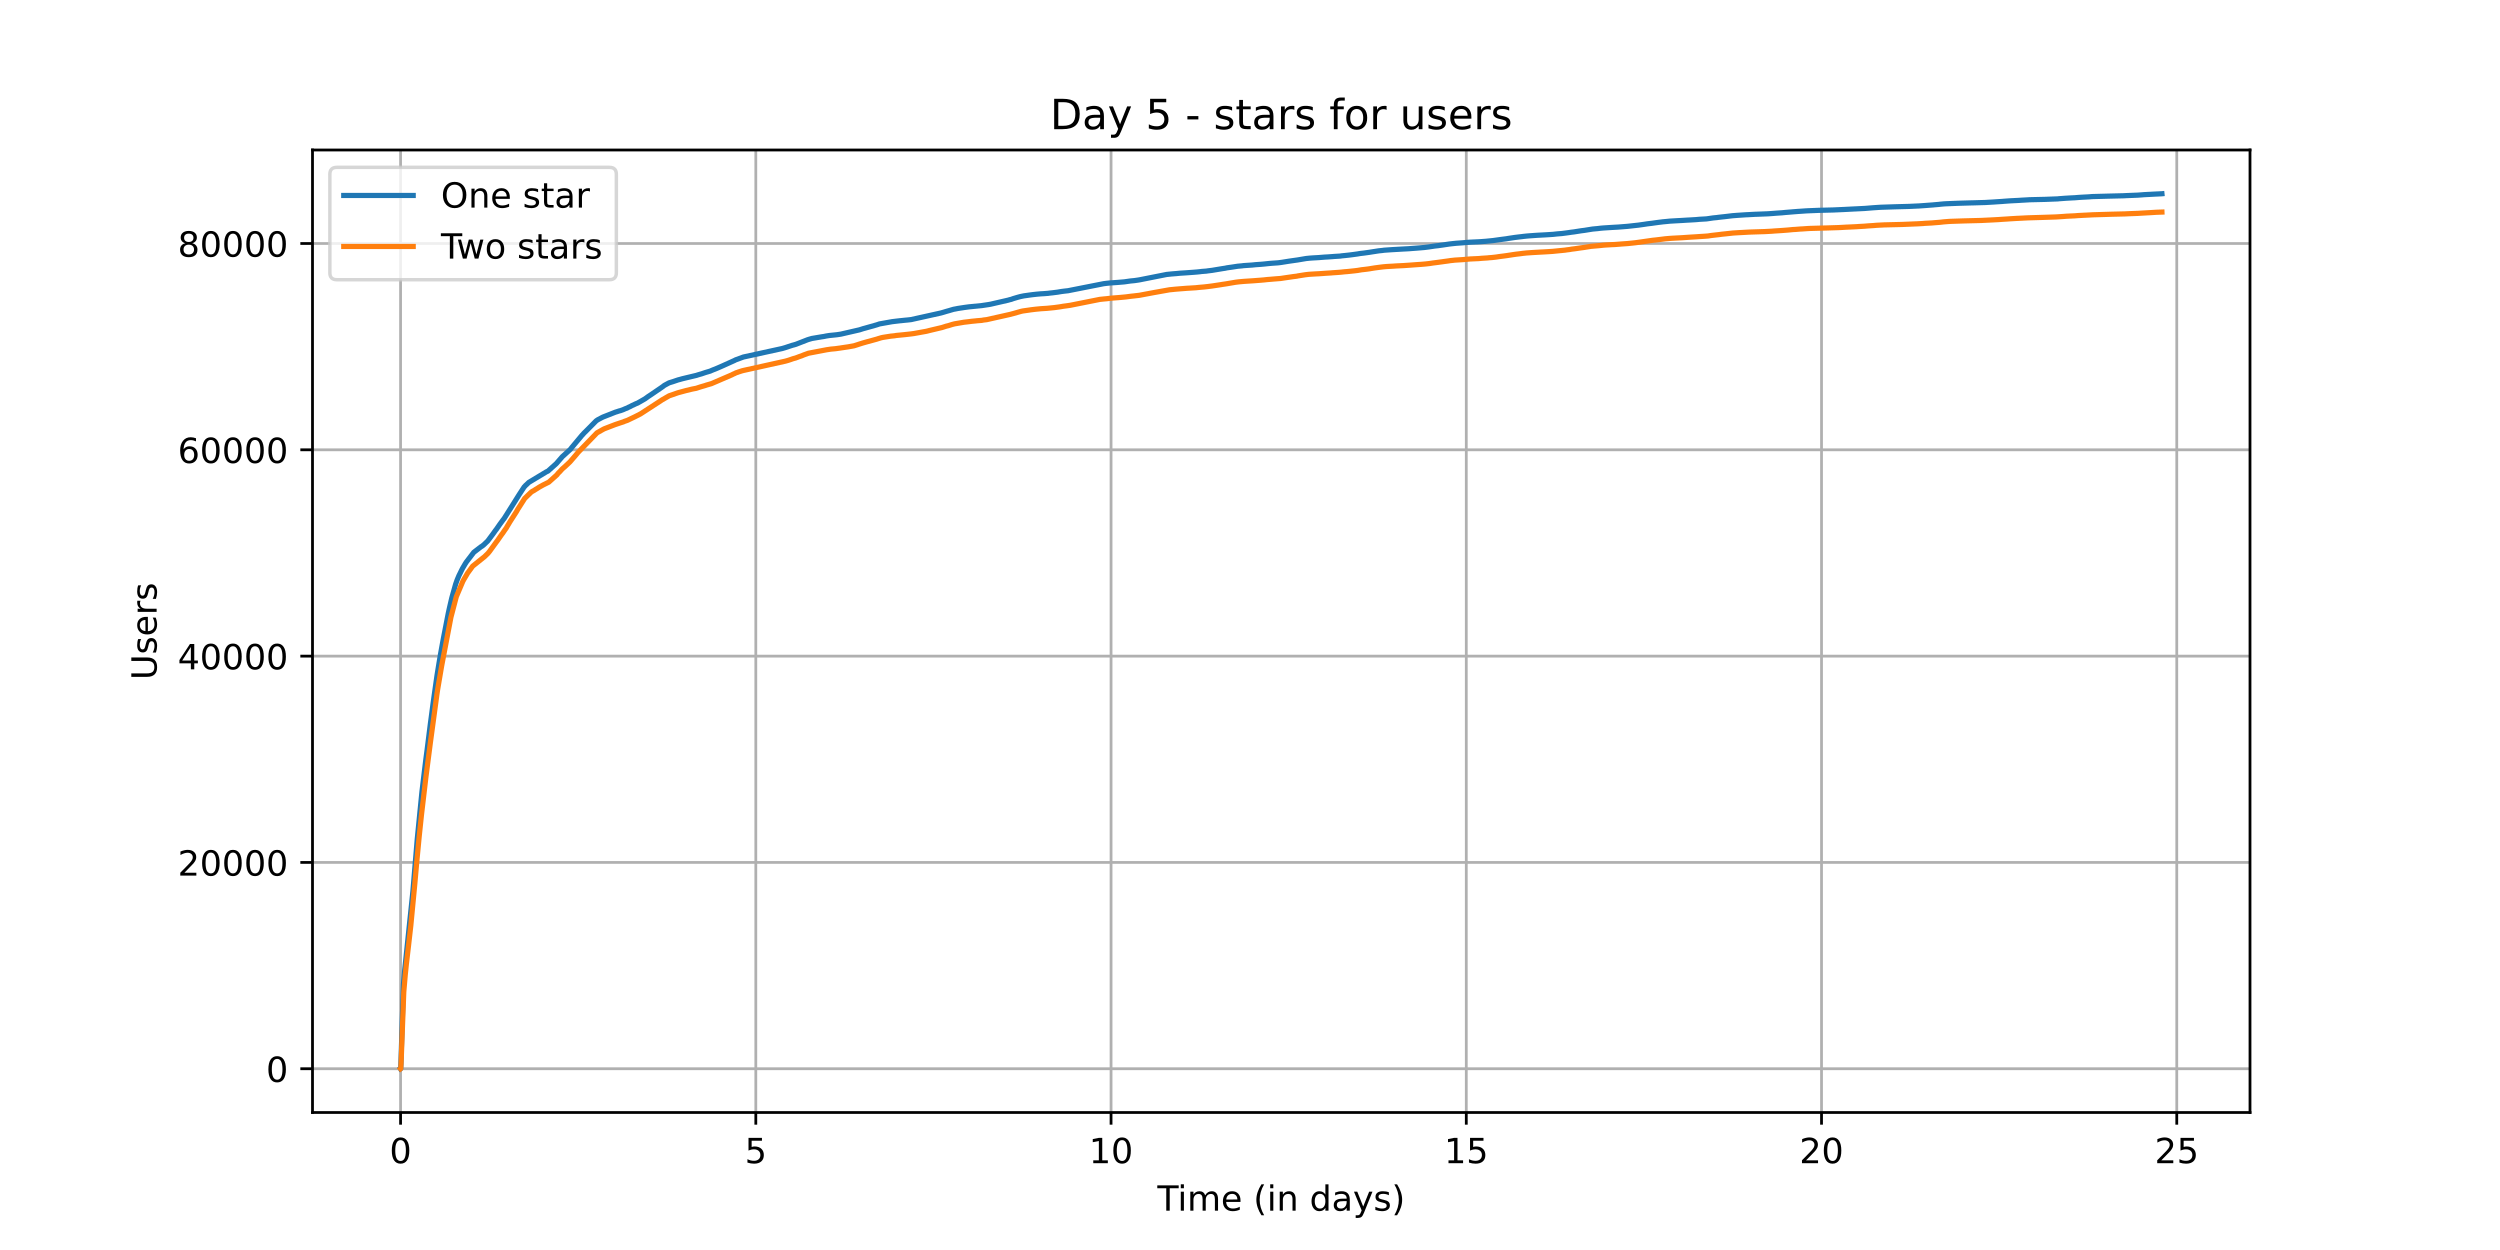 <?xml version="1.0" encoding="utf-8" standalone="no"?>
<!DOCTYPE svg PUBLIC "-//W3C//DTD SVG 1.1//EN"
  "http://www.w3.org/Graphics/SVG/1.1/DTD/svg11.dtd">
<!-- Created with matplotlib (https://matplotlib.org/) -->
<svg height="360pt" version="1.1" viewBox="0 0 720 360" width="720pt" xmlns="http://www.w3.org/2000/svg" xmlns:xlink="http://www.w3.org/1999/xlink">
 <defs>
  <style type="text/css">*{stroke-linecap:butt;stroke-linejoin:round;}</style>
 </defs>
 <g id="figure_1">
  <g id="patch_1">
   <path d="M 0 360 
L 720 360 
L 720 0 
L 0 0 
z
" style="fill:#ffffff;"/>
  </g>
  <g id="axes_1">
   <g id="patch_2">
    <path d="M 90 320.4 
L 648 320.4 
L 648 43.2 
L 90 43.2 
z
" style="fill:#ffffff;"/>
   </g>
   <g id="matplotlib.axis_1">
    <g id="xtick_1">
     <g id="line2d_1">
      <path clip-path="url(#p523784f07a)" d="M 115.364 320.4 
L 115.364 43.2 
" style="fill:none;stroke:#b0b0b0;stroke-linecap:square;stroke-width:0.8;"/>
     </g>
     <g id="line2d_2">
      <defs>
       <path d="M 0 0 
L 0 3.5 
" id="m8f33b46ccf" style="stroke:#000000;stroke-width:0.8;"/>
      </defs>
      <g>
       <use style="stroke:#000000;stroke-width:0.8;" x="115.364" xlink:href="#m8f33b46ccf" y="320.4"/>
      </g>
     </g>
     <g id="text_1">
      <!-- 0 -->
      <g transform="translate(112.182 334.998)scale(0.1 -0.1)">
       <defs>
        <path d="M 31.781 66.406 
Q 24.172 66.406 20.328 58.906 
Q 16.5 51.422 16.5 36.375 
Q 16.5 21.391 20.328 13.891 
Q 24.172 6.391 31.781 6.391 
Q 39.453 6.391 43.281 13.891 
Q 47.125 21.391 47.125 36.375 
Q 47.125 51.422 43.281 58.906 
Q 39.453 66.406 31.781 66.406 
z
M 31.781 74.219 
Q 44.047 74.219 50.516 64.516 
Q 56.984 54.828 56.984 36.375 
Q 56.984 17.969 50.516 8.266 
Q 44.047 -1.422 31.781 -1.422 
Q 19.531 -1.422 13.062 8.266 
Q 6.594 17.969 6.594 36.375 
Q 6.594 54.828 13.062 64.516 
Q 19.531 74.219 31.781 74.219 
z
" id="DejaVuSans-48"/>
       </defs>
       <use xlink:href="#DejaVuSans-48"/>
      </g>
     </g>
    </g>
    <g id="xtick_2">
     <g id="line2d_3">
      <path clip-path="url(#p523784f07a)" d="M 217.672 320.4 
L 217.672 43.2 
" style="fill:none;stroke:#b0b0b0;stroke-linecap:square;stroke-width:0.8;"/>
     </g>
     <g id="line2d_4">
      <g>
       <use style="stroke:#000000;stroke-width:0.8;" x="217.672" xlink:href="#m8f33b46ccf" y="320.4"/>
      </g>
     </g>
     <g id="text_2">
      <!-- 5 -->
      <g transform="translate(214.491 334.998)scale(0.1 -0.1)">
       <defs>
        <path d="M 10.797 72.906 
L 49.516 72.906 
L 49.516 64.594 
L 19.828 64.594 
L 19.828 46.734 
Q 21.969 47.469 24.109 47.828 
Q 26.266 48.188 28.422 48.188 
Q 40.625 48.188 47.75 41.5 
Q 54.891 34.812 54.891 23.391 
Q 54.891 11.625 47.562 5.094 
Q 40.234 -1.422 26.906 -1.422 
Q 22.312 -1.422 17.547 -0.641 
Q 12.797 0.141 7.719 1.703 
L 7.719 11.625 
Q 12.109 9.234 16.797 8.062 
Q 21.484 6.891 26.703 6.891 
Q 35.156 6.891 40.078 11.328 
Q 45.016 15.766 45.016 23.391 
Q 45.016 31 40.078 35.438 
Q 35.156 39.891 26.703 39.891 
Q 22.75 39.891 18.812 39.016 
Q 14.891 38.141 10.797 36.281 
z
" id="DejaVuSans-53"/>
       </defs>
       <use xlink:href="#DejaVuSans-53"/>
      </g>
     </g>
    </g>
    <g id="xtick_3">
     <g id="line2d_5">
      <path clip-path="url(#p523784f07a)" d="M 319.981 320.4 
L 319.981 43.2 
" style="fill:none;stroke:#b0b0b0;stroke-linecap:square;stroke-width:0.8;"/>
     </g>
     <g id="line2d_6">
      <g>
       <use style="stroke:#000000;stroke-width:0.8;" x="319.981" xlink:href="#m8f33b46ccf" y="320.4"/>
      </g>
     </g>
     <g id="text_3">
      <!-- 10 -->
      <g transform="translate(313.619 334.998)scale(0.1 -0.1)">
       <defs>
        <path d="M 12.406 8.297 
L 28.516 8.297 
L 28.516 63.922 
L 10.984 60.406 
L 10.984 69.391 
L 28.422 72.906 
L 38.281 72.906 
L 38.281 8.297 
L 54.391 8.297 
L 54.391 0 
L 12.406 0 
z
" id="DejaVuSans-49"/>
       </defs>
       <use xlink:href="#DejaVuSans-49"/>
       <use x="63.623" xlink:href="#DejaVuSans-48"/>
      </g>
     </g>
    </g>
    <g id="xtick_4">
     <g id="line2d_7">
      <path clip-path="url(#p523784f07a)" d="M 422.29 320.4 
L 422.29 43.2 
" style="fill:none;stroke:#b0b0b0;stroke-linecap:square;stroke-width:0.8;"/>
     </g>
     <g id="line2d_8">
      <g>
       <use style="stroke:#000000;stroke-width:0.8;" x="422.29" xlink:href="#m8f33b46ccf" y="320.4"/>
      </g>
     </g>
     <g id="text_4">
      <!-- 15 -->
      <g transform="translate(415.927 334.998)scale(0.1 -0.1)">
       <use xlink:href="#DejaVuSans-49"/>
       <use x="63.623" xlink:href="#DejaVuSans-53"/>
      </g>
     </g>
    </g>
    <g id="xtick_5">
     <g id="line2d_9">
      <path clip-path="url(#p523784f07a)" d="M 524.599 320.4 
L 524.599 43.2 
" style="fill:none;stroke:#b0b0b0;stroke-linecap:square;stroke-width:0.8;"/>
     </g>
     <g id="line2d_10">
      <g>
       <use style="stroke:#000000;stroke-width:0.8;" x="524.599" xlink:href="#m8f33b46ccf" y="320.4"/>
      </g>
     </g>
     <g id="text_5">
      <!-- 20 -->
      <g transform="translate(518.236 334.998)scale(0.1 -0.1)">
       <defs>
        <path d="M 19.188 8.297 
L 53.609 8.297 
L 53.609 0 
L 7.328 0 
L 7.328 8.297 
Q 12.938 14.109 22.625 23.891 
Q 32.328 33.688 34.812 36.531 
Q 39.547 41.844 41.422 45.531 
Q 43.312 49.219 43.312 52.781 
Q 43.312 58.594 39.234 62.25 
Q 35.156 65.922 28.609 65.922 
Q 23.969 65.922 18.812 64.312 
Q 13.672 62.703 7.812 59.422 
L 7.812 69.391 
Q 13.766 71.781 18.938 73 
Q 24.125 74.219 28.422 74.219 
Q 39.75 74.219 46.484 68.547 
Q 53.219 62.891 53.219 53.422 
Q 53.219 48.922 51.531 44.891 
Q 49.859 40.875 45.406 35.406 
Q 44.188 33.984 37.641 27.219 
Q 31.109 20.453 19.188 8.297 
z
" id="DejaVuSans-50"/>
       </defs>
       <use xlink:href="#DejaVuSans-50"/>
       <use x="63.623" xlink:href="#DejaVuSans-48"/>
      </g>
     </g>
    </g>
    <g id="xtick_6">
     <g id="line2d_11">
      <path clip-path="url(#p523784f07a)" d="M 626.908 320.4 
L 626.908 43.2 
" style="fill:none;stroke:#b0b0b0;stroke-linecap:square;stroke-width:0.8;"/>
     </g>
     <g id="line2d_12">
      <g>
       <use style="stroke:#000000;stroke-width:0.8;" x="626.908" xlink:href="#m8f33b46ccf" y="320.4"/>
      </g>
     </g>
     <g id="text_6">
      <!-- 25 -->
      <g transform="translate(620.545 334.998)scale(0.1 -0.1)">
       <use xlink:href="#DejaVuSans-50"/>
       <use x="63.623" xlink:href="#DejaVuSans-53"/>
      </g>
     </g>
    </g>
    <g id="text_7">
     <!-- Time (in days) -->
     <g transform="translate(333.327 348.677)scale(0.1 -0.1)">
      <defs>
       <path d="M -0.297 72.906 
L 61.375 72.906 
L 61.375 64.594 
L 35.5 64.594 
L 35.5 0 
L 25.594 0 
L 25.594 64.594 
L -0.297 64.594 
z
" id="DejaVuSans-84"/>
       <path d="M 9.422 54.688 
L 18.406 54.688 
L 18.406 0 
L 9.422 0 
z
M 9.422 75.984 
L 18.406 75.984 
L 18.406 64.594 
L 9.422 64.594 
z
" id="DejaVuSans-105"/>
       <path d="M 52 44.188 
Q 55.375 50.25 60.062 53.125 
Q 64.75 56 71.094 56 
Q 79.641 56 84.281 50.016 
Q 88.922 44.047 88.922 33.016 
L 88.922 0 
L 79.891 0 
L 79.891 32.719 
Q 79.891 40.578 77.094 44.375 
Q 74.312 48.188 68.609 48.188 
Q 61.625 48.188 57.562 43.547 
Q 53.516 38.922 53.516 30.906 
L 53.516 0 
L 44.484 0 
L 44.484 32.719 
Q 44.484 40.625 41.703 44.406 
Q 38.922 48.188 33.109 48.188 
Q 26.219 48.188 22.156 43.531 
Q 18.109 38.875 18.109 30.906 
L 18.109 0 
L 9.078 0 
L 9.078 54.688 
L 18.109 54.688 
L 18.109 46.188 
Q 21.188 51.219 25.484 53.609 
Q 29.781 56 35.688 56 
Q 41.656 56 45.828 52.969 
Q 50 49.953 52 44.188 
z
" id="DejaVuSans-109"/>
       <path d="M 56.203 29.594 
L 56.203 25.203 
L 14.891 25.203 
Q 15.484 15.922 20.484 11.062 
Q 25.484 6.203 34.422 6.203 
Q 39.594 6.203 44.453 7.469 
Q 49.312 8.734 54.109 11.281 
L 54.109 2.781 
Q 49.266 0.734 44.188 -0.344 
Q 39.109 -1.422 33.891 -1.422 
Q 20.797 -1.422 13.156 6.188 
Q 5.516 13.812 5.516 26.812 
Q 5.516 40.234 12.766 48.109 
Q 20.016 56 32.328 56 
Q 43.359 56 49.781 48.891 
Q 56.203 41.797 56.203 29.594 
z
M 47.219 32.234 
Q 47.125 39.594 43.094 43.984 
Q 39.062 48.391 32.422 48.391 
Q 24.906 48.391 20.391 44.141 
Q 15.875 39.891 15.188 32.172 
z
" id="DejaVuSans-101"/>
       <path id="DejaVuSans-32"/>
       <path d="M 31 75.875 
Q 24.469 64.656 21.281 53.656 
Q 18.109 42.672 18.109 31.391 
Q 18.109 20.125 21.312 9.062 
Q 24.516 -2 31 -13.188 
L 23.188 -13.188 
Q 15.875 -1.703 12.234 9.375 
Q 8.594 20.453 8.594 31.391 
Q 8.594 42.281 12.203 53.312 
Q 15.828 64.359 23.188 75.875 
z
" id="DejaVuSans-40"/>
       <path d="M 54.891 33.016 
L 54.891 0 
L 45.906 0 
L 45.906 32.719 
Q 45.906 40.484 42.875 44.328 
Q 39.844 48.188 33.797 48.188 
Q 26.516 48.188 22.312 43.547 
Q 18.109 38.922 18.109 30.906 
L 18.109 0 
L 9.078 0 
L 9.078 54.688 
L 18.109 54.688 
L 18.109 46.188 
Q 21.344 51.125 25.703 53.562 
Q 30.078 56 35.797 56 
Q 45.219 56 50.047 50.172 
Q 54.891 44.344 54.891 33.016 
z
" id="DejaVuSans-110"/>
       <path d="M 45.406 46.391 
L 45.406 75.984 
L 54.391 75.984 
L 54.391 0 
L 45.406 0 
L 45.406 8.203 
Q 42.578 3.328 38.25 0.953 
Q 33.938 -1.422 27.875 -1.422 
Q 17.969 -1.422 11.734 6.484 
Q 5.516 14.406 5.516 27.297 
Q 5.516 40.188 11.734 48.094 
Q 17.969 56 27.875 56 
Q 33.938 56 38.25 53.625 
Q 42.578 51.266 45.406 46.391 
z
M 14.797 27.297 
Q 14.797 17.391 18.875 11.75 
Q 22.953 6.109 30.078 6.109 
Q 37.203 6.109 41.297 11.75 
Q 45.406 17.391 45.406 27.297 
Q 45.406 37.203 41.297 42.844 
Q 37.203 48.484 30.078 48.484 
Q 22.953 48.484 18.875 42.844 
Q 14.797 37.203 14.797 27.297 
z
" id="DejaVuSans-100"/>
       <path d="M 34.281 27.484 
Q 23.391 27.484 19.188 25 
Q 14.984 22.516 14.984 16.5 
Q 14.984 11.719 18.141 8.906 
Q 21.297 6.109 26.703 6.109 
Q 34.188 6.109 38.703 11.406 
Q 43.219 16.703 43.219 25.484 
L 43.219 27.484 
z
M 52.203 31.203 
L 52.203 0 
L 43.219 0 
L 43.219 8.297 
Q 40.141 3.328 35.547 0.953 
Q 30.953 -1.422 24.312 -1.422 
Q 15.922 -1.422 10.953 3.297 
Q 6 8.016 6 15.922 
Q 6 25.141 12.172 29.828 
Q 18.359 34.516 30.609 34.516 
L 43.219 34.516 
L 43.219 35.406 
Q 43.219 41.609 39.141 45 
Q 35.062 48.391 27.688 48.391 
Q 23 48.391 18.547 47.266 
Q 14.109 46.141 10.016 43.891 
L 10.016 52.203 
Q 14.938 54.109 19.578 55.047 
Q 24.219 56 28.609 56 
Q 40.484 56 46.344 49.844 
Q 52.203 43.703 52.203 31.203 
z
" id="DejaVuSans-97"/>
       <path d="M 32.172 -5.078 
Q 28.375 -14.844 24.75 -17.812 
Q 21.141 -20.797 15.094 -20.797 
L 7.906 -20.797 
L 7.906 -13.281 
L 13.188 -13.281 
Q 16.891 -13.281 18.938 -11.516 
Q 21 -9.766 23.484 -3.219 
L 25.094 0.875 
L 2.984 54.688 
L 12.5 54.688 
L 29.594 11.922 
L 46.688 54.688 
L 56.203 54.688 
z
" id="DejaVuSans-121"/>
       <path d="M 44.281 53.078 
L 44.281 44.578 
Q 40.484 46.531 36.375 47.5 
Q 32.281 48.484 27.875 48.484 
Q 21.188 48.484 17.844 46.438 
Q 14.5 44.391 14.5 40.281 
Q 14.5 37.156 16.891 35.375 
Q 19.281 33.594 26.516 31.984 
L 29.594 31.297 
Q 39.156 29.25 43.188 25.516 
Q 47.219 21.781 47.219 15.094 
Q 47.219 7.469 41.188 3.016 
Q 35.156 -1.422 24.609 -1.422 
Q 20.219 -1.422 15.453 -0.562 
Q 10.688 0.297 5.422 2 
L 5.422 11.281 
Q 10.406 8.688 15.234 7.391 
Q 20.062 6.109 24.812 6.109 
Q 31.156 6.109 34.562 8.281 
Q 37.984 10.453 37.984 14.406 
Q 37.984 18.062 35.516 20.016 
Q 33.062 21.969 24.703 23.781 
L 21.578 24.516 
Q 13.234 26.266 9.516 29.906 
Q 5.812 33.547 5.812 39.891 
Q 5.812 47.609 11.281 51.797 
Q 16.75 56 26.812 56 
Q 31.781 56 36.172 55.266 
Q 40.578 54.547 44.281 53.078 
z
" id="DejaVuSans-115"/>
       <path d="M 8.016 75.875 
L 15.828 75.875 
Q 23.141 64.359 26.781 53.312 
Q 30.422 42.281 30.422 31.391 
Q 30.422 20.453 26.781 9.375 
Q 23.141 -1.703 15.828 -13.188 
L 8.016 -13.188 
Q 14.5 -2 17.703 9.062 
Q 20.906 20.125 20.906 31.391 
Q 20.906 42.672 17.703 53.656 
Q 14.5 64.656 8.016 75.875 
z
" id="DejaVuSans-41"/>
      </defs>
      <use xlink:href="#DejaVuSans-84"/>
      <use x="57.959" xlink:href="#DejaVuSans-105"/>
      <use x="85.742" xlink:href="#DejaVuSans-109"/>
      <use x="183.154" xlink:href="#DejaVuSans-101"/>
      <use x="244.678" xlink:href="#DejaVuSans-32"/>
      <use x="276.465" xlink:href="#DejaVuSans-40"/>
      <use x="315.479" xlink:href="#DejaVuSans-105"/>
      <use x="343.262" xlink:href="#DejaVuSans-110"/>
      <use x="406.641" xlink:href="#DejaVuSans-32"/>
      <use x="438.428" xlink:href="#DejaVuSans-100"/>
      <use x="501.904" xlink:href="#DejaVuSans-97"/>
      <use x="563.184" xlink:href="#DejaVuSans-121"/>
      <use x="622.363" xlink:href="#DejaVuSans-115"/>
      <use x="674.463" xlink:href="#DejaVuSans-41"/>
     </g>
    </g>
   </g>
   <g id="matplotlib.axis_2">
    <g id="ytick_1">
     <g id="line2d_13">
      <path clip-path="url(#p523784f07a)" d="M 90 307.8 
L 648 307.8 
" style="fill:none;stroke:#b0b0b0;stroke-linecap:square;stroke-width:0.8;"/>
     </g>
     <g id="line2d_14">
      <defs>
       <path d="M 0 0 
L -3.5 0 
" id="m842698b94a" style="stroke:#000000;stroke-width:0.8;"/>
      </defs>
      <g>
       <use style="stroke:#000000;stroke-width:0.8;" x="90" xlink:href="#m842698b94a" y="307.8"/>
      </g>
     </g>
     <g id="text_8">
      <!-- 0 -->
      <g transform="translate(76.638 311.599)scale(0.1 -0.1)">
       <use xlink:href="#DejaVuSans-48"/>
      </g>
     </g>
    </g>
    <g id="ytick_2">
     <g id="line2d_15">
      <path clip-path="url(#p523784f07a)" d="M 90 248.382 
L 648 248.382 
" style="fill:none;stroke:#b0b0b0;stroke-linecap:square;stroke-width:0.8;"/>
     </g>
     <g id="line2d_16">
      <g>
       <use style="stroke:#000000;stroke-width:0.8;" x="90" xlink:href="#m842698b94a" y="248.382"/>
      </g>
     </g>
     <g id="text_9">
      <!-- 20000 -->
      <g transform="translate(51.188 252.181)scale(0.1 -0.1)">
       <use xlink:href="#DejaVuSans-50"/>
       <use x="63.623" xlink:href="#DejaVuSans-48"/>
       <use x="127.246" xlink:href="#DejaVuSans-48"/>
       <use x="190.869" xlink:href="#DejaVuSans-48"/>
       <use x="254.492" xlink:href="#DejaVuSans-48"/>
      </g>
     </g>
    </g>
    <g id="ytick_3">
     <g id="line2d_17">
      <path clip-path="url(#p523784f07a)" d="M 90 188.964 
L 648 188.964 
" style="fill:none;stroke:#b0b0b0;stroke-linecap:square;stroke-width:0.8;"/>
     </g>
     <g id="line2d_18">
      <g>
       <use style="stroke:#000000;stroke-width:0.8;" x="90" xlink:href="#m842698b94a" y="188.964"/>
      </g>
     </g>
     <g id="text_10">
      <!-- 40000 -->
      <g transform="translate(51.188 192.764)scale(0.1 -0.1)">
       <defs>
        <path d="M 37.797 64.312 
L 12.891 25.391 
L 37.797 25.391 
z
M 35.203 72.906 
L 47.609 72.906 
L 47.609 25.391 
L 58.016 25.391 
L 58.016 17.188 
L 47.609 17.188 
L 47.609 0 
L 37.797 0 
L 37.797 17.188 
L 4.891 17.188 
L 4.891 26.703 
z
" id="DejaVuSans-52"/>
       </defs>
       <use xlink:href="#DejaVuSans-52"/>
       <use x="63.623" xlink:href="#DejaVuSans-48"/>
       <use x="127.246" xlink:href="#DejaVuSans-48"/>
       <use x="190.869" xlink:href="#DejaVuSans-48"/>
       <use x="254.492" xlink:href="#DejaVuSans-48"/>
      </g>
     </g>
    </g>
    <g id="ytick_4">
     <g id="line2d_19">
      <path clip-path="url(#p523784f07a)" d="M 90 129.546 
L 648 129.546 
" style="fill:none;stroke:#b0b0b0;stroke-linecap:square;stroke-width:0.8;"/>
     </g>
     <g id="line2d_20">
      <g>
       <use style="stroke:#000000;stroke-width:0.8;" x="90" xlink:href="#m842698b94a" y="129.546"/>
      </g>
     </g>
     <g id="text_11">
      <!-- 60000 -->
      <g transform="translate(51.188 133.346)scale(0.1 -0.1)">
       <defs>
        <path d="M 33.016 40.375 
Q 26.375 40.375 22.484 35.828 
Q 18.609 31.297 18.609 23.391 
Q 18.609 15.531 22.484 10.953 
Q 26.375 6.391 33.016 6.391 
Q 39.656 6.391 43.531 10.953 
Q 47.406 15.531 47.406 23.391 
Q 47.406 31.297 43.531 35.828 
Q 39.656 40.375 33.016 40.375 
z
M 52.594 71.297 
L 52.594 62.312 
Q 48.875 64.062 45.094 64.984 
Q 41.312 65.922 37.594 65.922 
Q 27.828 65.922 22.672 59.328 
Q 17.531 52.734 16.797 39.406 
Q 19.672 43.656 24.016 45.922 
Q 28.375 48.188 33.594 48.188 
Q 44.578 48.188 50.953 41.516 
Q 57.328 34.859 57.328 23.391 
Q 57.328 12.156 50.688 5.359 
Q 44.047 -1.422 33.016 -1.422 
Q 20.359 -1.422 13.672 8.266 
Q 6.984 17.969 6.984 36.375 
Q 6.984 53.656 15.188 63.938 
Q 23.391 74.219 37.203 74.219 
Q 40.922 74.219 44.703 73.484 
Q 48.484 72.75 52.594 71.297 
z
" id="DejaVuSans-54"/>
       </defs>
       <use xlink:href="#DejaVuSans-54"/>
       <use x="63.623" xlink:href="#DejaVuSans-48"/>
       <use x="127.246" xlink:href="#DejaVuSans-48"/>
       <use x="190.869" xlink:href="#DejaVuSans-48"/>
       <use x="254.492" xlink:href="#DejaVuSans-48"/>
      </g>
     </g>
    </g>
    <g id="ytick_5">
     <g id="line2d_21">
      <path clip-path="url(#p523784f07a)" d="M 90 70.129 
L 648 70.129 
" style="fill:none;stroke:#b0b0b0;stroke-linecap:square;stroke-width:0.8;"/>
     </g>
     <g id="line2d_22">
      <g>
       <use style="stroke:#000000;stroke-width:0.8;" x="90" xlink:href="#m842698b94a" y="70.129"/>
      </g>
     </g>
     <g id="text_12">
      <!-- 80000 -->
      <g transform="translate(51.188 73.928)scale(0.1 -0.1)">
       <defs>
        <path d="M 31.781 34.625 
Q 24.75 34.625 20.719 30.859 
Q 16.703 27.094 16.703 20.516 
Q 16.703 13.922 20.719 10.156 
Q 24.75 6.391 31.781 6.391 
Q 38.812 6.391 42.859 10.172 
Q 46.922 13.969 46.922 20.516 
Q 46.922 27.094 42.891 30.859 
Q 38.875 34.625 31.781 34.625 
z
M 21.922 38.812 
Q 15.578 40.375 12.031 44.719 
Q 8.5 49.078 8.5 55.328 
Q 8.5 64.062 14.719 69.141 
Q 20.953 74.219 31.781 74.219 
Q 42.672 74.219 48.875 69.141 
Q 55.078 64.062 55.078 55.328 
Q 55.078 49.078 51.531 44.719 
Q 48 40.375 41.703 38.812 
Q 48.828 37.156 52.797 32.312 
Q 56.781 27.484 56.781 20.516 
Q 56.781 9.906 50.312 4.234 
Q 43.844 -1.422 31.781 -1.422 
Q 19.734 -1.422 13.25 4.234 
Q 6.781 9.906 6.781 20.516 
Q 6.781 27.484 10.781 32.312 
Q 14.797 37.156 21.922 38.812 
z
M 18.312 54.391 
Q 18.312 48.734 21.844 45.562 
Q 25.391 42.391 31.781 42.391 
Q 38.141 42.391 41.719 45.562 
Q 45.312 48.734 45.312 54.391 
Q 45.312 60.062 41.719 63.234 
Q 38.141 66.406 31.781 66.406 
Q 25.391 66.406 21.844 63.234 
Q 18.312 60.062 18.312 54.391 
z
" id="DejaVuSans-56"/>
       </defs>
       <use xlink:href="#DejaVuSans-56"/>
       <use x="63.623" xlink:href="#DejaVuSans-48"/>
       <use x="127.246" xlink:href="#DejaVuSans-48"/>
       <use x="190.869" xlink:href="#DejaVuSans-48"/>
       <use x="254.492" xlink:href="#DejaVuSans-48"/>
      </g>
     </g>
    </g>
    <g id="text_13">
     <!-- Users -->
     <g transform="translate(45.108 195.801)rotate(-90)scale(0.1 -0.1)">
      <defs>
       <path d="M 8.688 72.906 
L 18.609 72.906 
L 18.609 28.609 
Q 18.609 16.891 22.844 11.734 
Q 27.094 6.594 36.625 6.594 
Q 46.094 6.594 50.344 11.734 
Q 54.594 16.891 54.594 28.609 
L 54.594 72.906 
L 64.5 72.906 
L 64.5 27.391 
Q 64.5 13.141 57.438 5.859 
Q 50.391 -1.422 36.625 -1.422 
Q 22.797 -1.422 15.734 5.859 
Q 8.688 13.141 8.688 27.391 
z
" id="DejaVuSans-85"/>
       <path d="M 41.109 46.297 
Q 39.594 47.172 37.812 47.578 
Q 36.031 48 33.891 48 
Q 26.266 48 22.188 43.047 
Q 18.109 38.094 18.109 28.812 
L 18.109 0 
L 9.078 0 
L 9.078 54.688 
L 18.109 54.688 
L 18.109 46.188 
Q 20.953 51.172 25.484 53.578 
Q 30.031 56 36.531 56 
Q 37.453 56 38.578 55.875 
Q 39.703 55.766 41.062 55.516 
z
" id="DejaVuSans-114"/>
      </defs>
      <use xlink:href="#DejaVuSans-85"/>
      <use x="73.193" xlink:href="#DejaVuSans-115"/>
      <use x="125.293" xlink:href="#DejaVuSans-101"/>
      <use x="186.816" xlink:href="#DejaVuSans-114"/>
      <use x="227.93" xlink:href="#DejaVuSans-115"/>
     </g>
    </g>
   </g>
   <g id="line2d_23">
    <path clip-path="url(#p523784f07a)" d="M 115.364 307.8 
L 115.393 307.785 
L 115.449 306.612 
L 116.19 283.534 
L 116.561 279.294 
L 118.917 256.704 
L 120.169 241.671 
L 121.518 228.052 
L 121.715 226.43 
L 121.715 226.43 
L 122.617 218.92 
L 123.025 215.83 
L 123.954 208.418 
L 124.161 206.873 
L 124.696 202.803 
L 125.272 198.691 
L 125.863 194.514 
L 126.475 190.753 
L 126.819 188.703 
L 127.156 186.822 
L 127.718 183.762 
L 129.082 176.73 
L 129.405 175.248 
L 129.926 172.999 
L 130.108 172.22 
L 130.108 172.22 
L 131.233 168.207 
L 131.374 167.82 
L 131.66 167.009 
L 132.181 165.765 
L 132.597 164.93 
L 132.899 164.3 
L 133.194 163.718 
L 133.842 162.618 
L 133.933 162.452 
L 134.298 161.882 
L 136.451 159.068 
L 138.54 157.461 
L 138.751 157.351 
L 139.329 156.899 
L 140.455 155.815 
L 141.722 154.122 
L 142.004 153.744 
L 142.736 152.711 
L 142.891 152.535 
L 143.708 151.356 
L 143.933 151.029 
L 144.37 150.432 
L 144.989 149.585 
L 145.116 149.457 
L 147.623 145.479 
L 149.495 142.494 
L 150.96 140.245 
L 151.157 140.057 
L 151.368 139.802 
L 151.621 139.585 
L 152.199 139.024 
L 152.326 138.914 
L 157.353 135.889 
L 157.803 135.681 
L 160.211 133.527 
L 161.957 131.513 
L 162.211 131.29 
L 164.281 129.392 
L 164.676 128.875 
L 167.676 125.289 
L 167.831 125.153 
L 168.098 124.835 
L 168.38 124.543 
L 168.591 124.347 
L 171.676 121.228 
L 171.874 121.085 
L 172.155 120.895 
L 173.254 120.313 
L 173.663 120.108 
L 177.253 118.697 
L 177.619 118.587 
L 178.028 118.45 
L 178.352 118.343 
L 178.676 118.269 
L 179.438 117.999 
L 179.792 117.841 
L 180.301 117.621 
L 180.54 117.559 
L 180.724 117.455 
L 181.019 117.292 
L 181.512 117.078 
L 181.991 116.81 
L 182.498 116.59 
L 182.907 116.385 
L 183.132 116.281 
L 183.681 116.059 
L 183.963 115.889 
L 184.456 115.616 
L 184.738 115.45 
L 184.991 115.307 
L 185.752 114.867 
L 186.231 114.526 
L 186.583 114.261 
L 186.963 114.015 
L 187.442 113.697 
L 190.372 111.7 
L 190.555 111.573 
L 190.949 111.296 
L 191.33 110.996 
L 192.682 110.262 
L 193.823 109.909 
L 195.302 109.407 
L 195.739 109.297 
L 196.556 109.068 
L 200.625 108.094 
L 200.921 107.99 
L 201.301 107.877 
L 201.654 107.77 
L 201.977 107.69 
L 202.794 107.41 
L 203.217 107.268 
L 204.526 106.882 
L 204.879 106.721 
L 205.401 106.501 
L 205.908 106.314 
L 206.429 106.094 
L 206.669 105.993 
L 207.175 105.773 
L 207.851 105.479 
L 208.091 105.372 
L 211.556 103.807 
L 211.866 103.637 
L 214.106 102.82 
L 225.284 100.372 
L 226.201 100.102 
L 227.075 99.808 
L 228.244 99.428 
L 228.639 99.33 
L 228.85 99.267 
L 229.244 99.148 
L 232.599 97.841 
L 232.951 97.731 
L 233.825 97.479 
L 236.615 97.006 
L 237.333 96.899 
L 237.925 96.772 
L 238.615 96.662 
L 238.868 96.623 
L 239.967 96.513 
L 241.009 96.403 
L 241.741 96.293 
L 242.178 96.228 
L 247.532 94.995 
L 248.645 94.638 
L 249.067 94.529 
L 250.701 94.068 
L 251.461 93.863 
L 251.799 93.768 
L 251.954 93.709 
L 252.349 93.602 
L 252.743 93.477 
L 253.039 93.376 
L 253.264 93.296 
L 256.913 92.645 
L 257.814 92.535 
L 258.209 92.488 
L 259.124 92.381 
L 259.49 92.348 
L 260.532 92.238 
L 261.504 92.146 
L 262.433 92.036 
L 271.01 90.132 
L 271.897 89.876 
L 272.25 89.766 
L 272.63 89.653 
L 273.404 89.439 
L 273.756 89.329 
L 274.629 89.077 
L 275.235 88.967 
L 275.798 88.851 
L 276.488 88.741 
L 276.91 88.679 
L 277.614 88.569 
L 279.051 88.373 
L 282.77 88.004 
L 284.657 87.722 
L 285.29 87.612 
L 290.374 86.442 
L 290.783 86.314 
L 291.262 86.207 
L 291.769 86.014 
L 293.036 85.637 
L 293.839 85.42 
L 294.346 85.313 
L 294.895 85.203 
L 296.557 84.968 
L 297.401 84.858 
L 298.556 84.728 
L 299.795 84.618 
L 300.499 84.582 
L 301.894 84.475 
L 302.175 84.428 
L 303.203 84.318 
L 304.583 84.142 
L 305.231 84.032 
L 305.682 83.958 
L 306.514 83.848 
L 307.627 83.726 
L 308.162 83.616 
L 317.853 81.703 
L 318.726 81.593 
L 319.768 81.486 
L 321.332 81.376 
L 321.67 81.353 
L 322.516 81.284 
L 323.814 81.174 
L 325.531 80.928 
L 326.63 80.821 
L 327.024 80.77 
L 327.771 80.66 
L 328.235 80.583 
L 336.011 79.041 
L 337.067 78.934 
L 337.433 78.896 
L 338.799 78.786 
L 339.813 78.685 
L 341.559 78.575 
L 342.376 78.515 
L 343.883 78.406 
L 344.728 78.337 
L 345.742 78.233 
L 346.009 78.189 
L 347.417 78.079 
L 347.869 78.01 
L 349.122 77.856 
L 349.756 77.746 
L 352.108 77.357 
L 352.827 77.25 
L 353.376 77.131 
L 354.151 77.021 
L 354.574 76.965 
L 356.475 76.673 
L 357.687 76.564 
L 358.123 76.501 
L 358.926 76.445 
L 360.588 76.335 
L 361.616 76.228 
L 363.194 76.118 
L 364.124 76.032 
L 365.138 75.922 
L 365.519 75.883 
L 366.363 75.812 
L 367.969 75.702 
L 368.335 75.663 
L 369.152 75.553 
L 371.137 75.236 
L 372.855 74.989 
L 373.645 74.879 
L 376.167 74.454 
L 377.223 74.344 
L 378.012 74.288 
L 379.871 74.181 
L 380.237 74.148 
L 381.617 74.038 
L 382.293 74.006 
L 383.828 73.896 
L 384.179 73.863 
L 385.968 73.753 
L 386.418 73.682 
L 387.531 73.572 
L 388.615 73.453 
L 389.474 73.343 
L 390.967 73.138 
L 391.558 73.034 
L 391.826 72.996 
L 392.784 72.886 
L 394.39 72.663 
L 395.052 72.553 
L 397.095 72.238 
L 398.166 72.128 
L 398.603 72.063 
L 400.166 71.953 
L 400.94 71.899 
L 402.898 71.789 
L 403.644 71.742 
L 405.728 71.632 
L 406.587 71.564 
L 408.066 71.454 
L 408.925 71.385 
L 410.178 71.278 
L 410.573 71.231 
L 411.432 71.121 
L 413.22 70.854 
L 414.192 70.747 
L 414.643 70.678 
L 415.459 70.568 
L 417.375 70.28 
L 418.332 70.17 
L 419.374 70.06 
L 420.923 69.95 
L 421.261 69.927 
L 422.472 69.817 
L 423.303 69.754 
L 425.683 69.644 
L 426.387 69.606 
L 427.88 69.496 
L 428.908 69.392 
L 430.02 69.282 
L 431.597 69.059 
L 432.4 68.949 
L 433.794 68.771 
L 434.442 68.661 
L 436.245 68.391 
L 437.104 68.284 
L 437.484 68.239 
L 438.385 68.135 
L 438.639 68.099 
L 439.639 67.99 
L 440.483 67.921 
L 442.004 67.811 
L 442.779 67.758 
L 444.849 67.648 
L 445.595 67.603 
L 447.3 67.493 
L 448.427 67.366 
L 449.807 67.256 
L 451.144 67.083 
L 451.919 66.976 
L 452.369 66.902 
L 453.271 66.792 
L 455.411 66.457 
L 456.299 66.347 
L 458.624 65.972 
L 459.75 65.865 
L 460.103 65.836 
L 460.976 65.726 
L 461.835 65.654 
L 463.511 65.545 
L 464.243 65.5 
L 466.144 65.393 
L 466.496 65.363 
L 467.876 65.253 
L 468.707 65.188 
L 469.706 65.078 
L 470.847 64.95 
L 471.847 64.84 
L 473.41 64.621 
L 474.1 64.517 
L 474.368 64.472 
L 475.269 64.362 
L 475.663 64.318 
L 476.438 64.208 
L 476.847 64.151 
L 477.621 64.044 
L 478.03 63.994 
L 478.918 63.884 
L 479.847 63.798 
L 480.918 63.688 
L 481.664 63.643 
L 483.593 63.533 
L 484.297 63.498 
L 486.03 63.388 
L 486.691 63.358 
L 488.494 63.248 
L 489.437 63.159 
L 491.35 63.049 
L 491.589 63.025 
L 493.392 62.761 
L 494.518 62.651 
L 494.786 62.609 
L 495.729 62.499 
L 496.814 62.383 
L 497.729 62.274 
L 498.941 62.128 
L 500.364 62.018 
L 501.125 61.968 
L 502.759 61.858 
L 503.435 61.828 
L 505.448 61.718 
L 506.068 61.697 
L 508.842 61.587 
L 509.152 61.575 
L 510.701 61.465 
L 511.574 61.394 
L 513.207 61.284 
L 514.193 61.186 
L 515.559 61.076 
L 516.432 61.002 
L 517.826 60.892 
L 518.587 60.845 
L 520.123 60.735 
L 520.813 60.702 
L 523.447 60.592 
L 523.757 60.58 
L 527.995 60.47 
L 528.657 60.441 
L 531.093 60.331 
L 531.783 60.295 
L 533.91 60.185 
L 534.219 60.173 
L 536.43 60.063 
L 537.134 60.025 
L 538.487 59.915 
L 539.36 59.843 
L 540.98 59.733 
L 541.712 59.689 
L 545.078 59.579 
L 545.712 59.558 
L 549.64 59.451 
L 549.95 59.439 
L 552.288 59.329 
L 552.598 59.318 
L 553.372 59.264 
L 554.894 59.154 
L 555.231 59.127 
L 556.724 59.017 
L 557.105 58.976 
L 558.4 58.869 
L 558.668 58.83 
L 559.837 58.72 
L 560.569 58.679 
L 563.301 58.569 
L 563.948 58.542 
L 567.694 58.432 
L 568.272 58.42 
L 571.919 58.313 
L 572.257 58.287 
L 574.187 58.177 
L 574.99 58.12 
L 576.722 58.01 
L 576.961 57.984 
L 578.44 57.874 
L 579.186 57.826 
L 581.383 57.716 
L 582.158 57.663 
L 584.129 57.553 
L 584.467 57.526 
L 589.101 57.416 
L 589.749 57.389 
L 592.622 57.28 
L 593.002 57.235 
L 594.509 57.125 
L 594.847 57.098 
L 596.776 56.988 
L 597.453 56.959 
L 598.833 56.849 
L 599.58 56.804 
L 601.637 56.694 
L 602.524 56.617 
L 606.538 56.507 
L 607.158 56.489 
L 611.565 56.379 
L 612.27 56.341 
L 614.974 56.231 
L 615.607 56.207 
L 617.086 56.1 
L 617.452 56.064 
L 619.621 55.954 
L 620.34 55.913 
L 622.58 55.806 
L 622.636 55.8 
L 622.636 55.8 
" style="fill:none;stroke:#1f77b4;stroke-linecap:square;stroke-width:1.5;"/>
   </g>
   <g id="line2d_24">
    <path clip-path="url(#p523784f07a)" d="M 115.364 307.8 
L 115.421 307.755 
L 115.505 306.353 
L 116.289 285.667 
L 116.716 280.705 
L 117.04 277.592 
L 117.638 272.485 
L 118.307 266.615 
L 119.476 254.413 
L 120.014 248.341 
L 120.717 240.997 
L 121.096 237.39 
L 121.392 234.591 
L 122.673 223.697 
L 123.979 213.629 
L 125.855 199.778 
L 126.053 198.48 
L 127.212 191.683 
L 129.869 177.758 
L 131.42 171.84 
L 133.307 167.405 
L 133.617 166.843 
L 133.919 166.323 
L 134.073 166.077 
L 134.664 165.063 
L 135.072 164.508 
L 136.128 163.055 
L 139.089 160.681 
L 139.455 160.405 
L 140.525 159.371 
L 140.976 158.819 
L 142.68 156.469 
L 142.933 156.121 
L 143.243 155.717 
L 144.074 154.517 
L 144.483 153.94 
L 144.792 153.533 
L 145.018 153.198 
L 145.342 152.716 
L 145.82 152.051 
L 146.031 151.668 
L 146.581 150.756 
L 146.834 150.325 
L 148.763 147.318 
L 149.143 146.635 
L 149.481 146.115 
L 151.115 143.551 
L 152.861 141.852 
L 152.974 141.757 
L 153.297 141.522 
L 153.593 141.371 
L 153.889 141.198 
L 154.297 140.925 
L 154.607 140.75 
L 155.311 140.292 
L 156.17 139.814 
L 156.367 139.698 
L 158.043 138.866 
L 160.408 136.745 
L 160.648 136.421 
L 160.901 136.139 
L 161.183 135.877 
L 161.69 135.316 
L 161.901 135.078 
L 162.717 134.371 
L 164.126 133.049 
L 165.831 131.076 
L 166.507 130.265 
L 171.93 124.659 
L 173.663 123.682 
L 174.029 123.492 
L 176.986 122.351 
L 177.282 122.244 
L 178.634 121.789 
L 179.565 121.489 
L 179.848 121.35 
L 180.681 121.065 
L 182.738 120.084 
L 183.723 119.585 
L 183.963 119.475 
L 184.245 119.312 
L 184.428 119.229 
L 190.344 115.387 
L 190.64 115.188 
L 192.724 113.988 
L 193.584 113.697 
L 195.161 113.144 
L 195.514 113.037 
L 195.753 112.978 
L 197.556 112.488 
L 198.147 112.354 
L 198.598 112.244 
L 198.95 112.149 
L 199.415 112.042 
L 199.95 111.938 
L 200.513 111.831 
L 201.766 111.418 
L 203.118 111.026 
L 203.414 110.916 
L 204.865 110.5 
L 210.809 107.939 
L 211.133 107.761 
L 211.626 107.553 
L 211.866 107.419 
L 212.134 107.315 
L 212.387 107.244 
L 212.641 107.137 
L 213.754 106.781 
L 214.205 106.671 
L 226.187 104.012 
L 227.032 103.771 
L 227.892 103.483 
L 228.343 103.322 
L 228.737 103.212 
L 229.089 103.12 
L 229.766 102.874 
L 230.09 102.743 
L 230.921 102.458 
L 231.541 102.193 
L 231.852 102.089 
L 232.035 102.021 
L 232.331 101.917 
L 232.825 101.733 
L 238.093 100.726 
L 238.812 100.619 
L 239.263 100.548 
L 240.46 100.441 
L 240.854 100.393 
L 241.572 100.289 
L 241.812 100.262 
L 242.516 100.152 
L 244.306 99.888 
L 244.899 99.781 
L 245.392 99.692 
L 245.969 99.585 
L 247.068 99.237 
L 247.391 99.127 
L 248.504 98.78 
L 249.898 98.382 
L 250.123 98.334 
L 251.729 97.886 
L 252.532 97.666 
L 252.856 97.556 
L 253.842 97.262 
L 254.377 97.152 
L 256.533 96.813 
L 257.617 96.703 
L 258.11 96.614 
L 259.251 96.504 
L 260.236 96.406 
L 261.264 96.296 
L 262.433 96.163 
L 263.237 96.053 
L 266.828 95.402 
L 267.251 95.298 
L 267.603 95.203 
L 271.32 94.321 
L 271.503 94.261 
L 272.503 93.94 
L 273.151 93.783 
L 274.207 93.45 
L 274.911 93.269 
L 277.629 92.802 
L 278.6 92.693 
L 279.897 92.529 
L 280.995 92.422 
L 281.39 92.375 
L 282.742 92.268 
L 283.263 92.167 
L 284.192 92.057 
L 291.065 90.512 
L 291.332 90.432 
L 291.769 90.322 
L 293.247 89.9 
L 294.092 89.665 
L 294.599 89.555 
L 296.219 89.324 
L 296.965 89.214 
L 298.246 89.059 
L 299.373 88.949 
L 299.739 88.911 
L 301.514 88.801 
L 302.527 88.7 
L 303.626 88.59 
L 305.062 88.397 
L 305.738 88.287 
L 306.217 88.201 
L 307.05 88.094 
L 307.458 88.037 
L 308.219 87.927 
L 316.754 86.225 
L 317.796 86.115 
L 318.754 86.026 
L 319.67 85.916 
L 320.656 85.818 
L 322.135 85.708 
L 323.067 85.625 
L 324.236 85.515 
L 325.701 85.322 
L 326.686 85.215 
L 327.081 85.167 
L 328.08 85.057 
L 332.488 84.231 
L 333.108 84.122 
L 336.827 83.456 
L 337.94 83.349 
L 338.335 83.305 
L 339.658 83.195 
L 340.503 83.129 
L 341.912 83.019 
L 342.616 82.981 
L 344.376 82.871 
L 345.418 82.761 
L 346.699 82.651 
L 347.798 82.529 
L 348.671 82.419 
L 349.08 82.366 
L 351.023 82.072 
L 351.742 81.962 
L 352.01 81.914 
L 352.756 81.804 
L 353.207 81.736 
L 355.842 81.287 
L 356.701 81.18 
L 357.067 81.142 
L 358.321 81.032 
L 359.096 80.981 
L 360.813 80.871 
L 361.659 80.806 
L 363.095 80.696 
L 363.998 80.619 
L 364.969 80.509 
L 365.772 80.449 
L 366.997 80.343 
L 367.335 80.316 
L 368.757 80.206 
L 369.152 80.152 
L 369.87 80.042 
L 371.574 79.793 
L 372.306 79.686 
L 372.574 79.647 
L 373.461 79.543 
L 373.785 79.466 
L 375.955 79.124 
L 376.857 79.018 
L 377.209 78.988 
L 379.012 78.878 
L 379.688 78.848 
L 381.236 78.741 
L 381.589 78.712 
L 383.349 78.602 
L 383.729 78.563 
L 385.362 78.453 
L 386.221 78.382 
L 387.222 78.272 
L 388.038 78.209 
L 389.108 78.1 
L 390.179 77.984 
L 391.037 77.877 
L 391.516 77.794 
L 392.178 77.684 
L 392.544 77.648 
L 393.77 77.502 
L 394.503 77.398 
L 394.799 77.342 
L 395.489 77.232 
L 395.954 77.158 
L 397.448 76.959 
L 398.349 76.849 
L 399.279 76.763 
L 401.25 76.653 
L 402.053 76.596 
L 404.278 76.486 
L 404.616 76.463 
L 406.236 76.353 
L 407.052 76.29 
L 408.559 76.18 
L 409.319 76.133 
L 410.559 76.023 
L 411.714 75.892 
L 412.432 75.782 
L 412.699 75.741 
L 414.065 75.568 
L 414.854 75.458 
L 415.248 75.408 
L 415.981 75.301 
L 416.375 75.25 
L 417.178 75.141 
L 417.656 75.06 
L 418.699 74.95 
L 418.896 74.921 
L 420.642 74.811 
L 421.402 74.763 
L 422.585 74.653 
L 423.444 74.582 
L 425.838 74.472 
L 426.753 74.389 
L 428.443 74.279 
L 428.837 74.231 
L 429.654 74.172 
L 430.612 74.065 
L 431.02 74.015 
L 431.724 73.905 
L 433.132 73.723 
L 433.935 73.613 
L 435.837 73.322 
L 436.611 73.212 
L 437.808 73.07 
L 438.639 72.96 
L 439.681 72.85 
L 441.272 72.74 
L 442.004 72.695 
L 443.962 72.586 
L 444.638 72.553 
L 446.426 72.443 
L 447.158 72.395 
L 449.356 72.173 
L 449.708 72.143 
L 450.778 72.033 
L 451.229 71.962 
L 452.116 71.852 
L 452.637 71.754 
L 453.538 71.644 
L 455.242 71.394 
L 456.074 71.284 
L 458.159 70.952 
L 459.384 70.842 
L 460.272 70.767 
L 461.3 70.663 
L 461.497 70.637 
L 462.356 70.565 
L 464.172 70.458 
L 464.482 70.446 
L 465.186 70.411 
L 466.58 70.304 
L 466.932 70.271 
L 468.51 70.161 
L 468.862 70.132 
L 469.946 70.022 
L 471.03 69.903 
L 471.861 69.793 
L 473.565 69.549 
L 474.325 69.439 
L 476.016 69.199 
L 477.03 69.095 
L 477.284 69.059 
L 478.227 68.949 
L 479.608 68.774 
L 480.889 68.664 
L 481.664 68.613 
L 483.706 68.504 
L 484.396 68.468 
L 485.959 68.358 
L 486.748 68.304 
L 488.564 68.195 
L 489.367 68.138 
L 491.096 68.028 
L 491.955 67.96 
L 492.631 67.85 
L 493.026 67.799 
L 493.969 67.69 
L 495.124 67.559 
L 495.94 67.449 
L 496.983 67.342 
L 497.997 67.232 
L 499.11 67.11 
L 500.871 67 
L 501.547 66.968 
L 503.505 66.858 
L 504.167 66.828 
L 507.532 66.718 
L 508.124 66.703 
L 510.194 66.593 
L 511.053 66.522 
L 512.771 66.412 
L 513.545 66.359 
L 514.911 66.252 
L 515.263 66.219 
L 516.39 66.109 
L 517.094 66.073 
L 518.446 65.963 
L 519.137 65.928 
L 520.7 65.818 
L 521.362 65.788 
L 525.151 65.678 
L 525.728 65.666 
L 529.22 65.556 
L 529.882 65.53 
L 531.825 65.42 
L 532.487 65.393 
L 534.783 65.283 
L 535.135 65.253 
L 537.036 65.143 
L 537.924 65.066 
L 539.614 64.956 
L 540.516 64.879 
L 542.684 64.769 
L 543.29 64.754 
L 547.782 64.644 
L 548.429 64.618 
L 551.077 64.508 
L 551.401 64.49 
L 552.02 64.472 
L 553.907 64.365 
L 554.288 64.323 
L 556.33 64.214 
L 557.231 64.136 
L 558.654 64.026 
L 559.794 63.896 
L 561.146 63.786 
L 561.85 63.747 
L 565.159 63.637 
L 565.779 63.616 
L 570.004 63.506 
L 570.61 63.489 
L 572.877 63.379 
L 573.553 63.346 
L 575.609 63.236 
L 576.44 63.174 
L 578.2 63.064 
L 578.989 63.007 
L 580.876 62.897 
L 581.566 62.865 
L 583.707 62.755 
L 584.355 62.728 
L 588.03 62.618 
L 588.664 62.597 
L 591.988 62.487 
L 592.72 62.446 
L 594.354 62.336 
L 595.213 62.268 
L 597.537 62.158 
L 598.383 62.089 
L 600.411 61.982 
L 600.721 61.968 
L 602.834 61.858 
L 603.454 61.84 
L 607.129 61.73 
L 607.749 61.709 
L 612.143 61.599 
L 612.875 61.558 
L 615.776 61.448 
L 616.537 61.397 
L 618.452 61.287 
L 619.156 61.249 
L 620.932 61.139 
L 621.594 61.112 
L 622.636 61.076 
L 622.636 61.076 
" style="fill:none;stroke:#ff7f0e;stroke-linecap:square;stroke-width:1.5;"/>
   </g>
   <g id="patch_3">
    <path d="M 90 320.4 
L 90 43.2 
" style="fill:none;stroke:#000000;stroke-linecap:square;stroke-linejoin:miter;stroke-width:0.8;"/>
   </g>
   <g id="patch_4">
    <path d="M 648 320.4 
L 648 43.2 
" style="fill:none;stroke:#000000;stroke-linecap:square;stroke-linejoin:miter;stroke-width:0.8;"/>
   </g>
   <g id="patch_5">
    <path d="M 90 320.4 
L 648 320.4 
" style="fill:none;stroke:#000000;stroke-linecap:square;stroke-linejoin:miter;stroke-width:0.8;"/>
   </g>
   <g id="patch_6">
    <path d="M 90 43.2 
L 648 43.2 
" style="fill:none;stroke:#000000;stroke-linecap:square;stroke-linejoin:miter;stroke-width:0.8;"/>
   </g>
   <g id="text_14">
    <!-- Day 5 - stars for users -->
    <g transform="translate(302.426 37.2)scale(0.12 -0.12)">
     <defs>
      <path d="M 19.672 64.797 
L 19.672 8.109 
L 31.594 8.109 
Q 46.688 8.109 53.688 14.938 
Q 60.688 21.781 60.688 36.531 
Q 60.688 51.172 53.688 57.984 
Q 46.688 64.797 31.594 64.797 
z
M 9.812 72.906 
L 30.078 72.906 
Q 51.266 72.906 61.172 64.094 
Q 71.094 55.281 71.094 36.531 
Q 71.094 17.672 61.125 8.828 
Q 51.172 0 30.078 0 
L 9.812 0 
z
" id="DejaVuSans-68"/>
      <path d="M 4.891 31.391 
L 31.203 31.391 
L 31.203 23.391 
L 4.891 23.391 
z
" id="DejaVuSans-45"/>
      <path d="M 18.312 70.219 
L 18.312 54.688 
L 36.812 54.688 
L 36.812 47.703 
L 18.312 47.703 
L 18.312 18.016 
Q 18.312 11.328 20.141 9.422 
Q 21.969 7.516 27.594 7.516 
L 36.812 7.516 
L 36.812 0 
L 27.594 0 
Q 17.188 0 13.234 3.875 
Q 9.281 7.766 9.281 18.016 
L 9.281 47.703 
L 2.688 47.703 
L 2.688 54.688 
L 9.281 54.688 
L 9.281 70.219 
z
" id="DejaVuSans-116"/>
      <path d="M 37.109 75.984 
L 37.109 68.5 
L 28.516 68.5 
Q 23.688 68.5 21.797 66.547 
Q 19.922 64.594 19.922 59.516 
L 19.922 54.688 
L 34.719 54.688 
L 34.719 47.703 
L 19.922 47.703 
L 19.922 0 
L 10.891 0 
L 10.891 47.703 
L 2.297 47.703 
L 2.297 54.688 
L 10.891 54.688 
L 10.891 58.5 
Q 10.891 67.625 15.141 71.797 
Q 19.391 75.984 28.609 75.984 
z
" id="DejaVuSans-102"/>
      <path d="M 30.609 48.391 
Q 23.391 48.391 19.188 42.75 
Q 14.984 37.109 14.984 27.297 
Q 14.984 17.484 19.156 11.844 
Q 23.344 6.203 30.609 6.203 
Q 37.797 6.203 41.984 11.859 
Q 46.188 17.531 46.188 27.297 
Q 46.188 37.016 41.984 42.703 
Q 37.797 48.391 30.609 48.391 
z
M 30.609 56 
Q 42.328 56 49.016 48.375 
Q 55.719 40.766 55.719 27.297 
Q 55.719 13.875 49.016 6.219 
Q 42.328 -1.422 30.609 -1.422 
Q 18.844 -1.422 12.172 6.219 
Q 5.516 13.875 5.516 27.297 
Q 5.516 40.766 12.172 48.375 
Q 18.844 56 30.609 56 
z
" id="DejaVuSans-111"/>
      <path d="M 8.5 21.578 
L 8.5 54.688 
L 17.484 54.688 
L 17.484 21.922 
Q 17.484 14.156 20.5 10.266 
Q 23.531 6.391 29.594 6.391 
Q 36.859 6.391 41.078 11.031 
Q 45.312 15.672 45.312 23.688 
L 45.312 54.688 
L 54.297 54.688 
L 54.297 0 
L 45.312 0 
L 45.312 8.406 
Q 42.047 3.422 37.719 1 
Q 33.406 -1.422 27.688 -1.422 
Q 18.266 -1.422 13.375 4.438 
Q 8.5 10.297 8.5 21.578 
z
M 31.109 56 
z
" id="DejaVuSans-117"/>
     </defs>
     <use xlink:href="#DejaVuSans-68"/>
     <use x="77.002" xlink:href="#DejaVuSans-97"/>
     <use x="138.281" xlink:href="#DejaVuSans-121"/>
     <use x="197.461" xlink:href="#DejaVuSans-32"/>
     <use x="229.248" xlink:href="#DejaVuSans-53"/>
     <use x="292.871" xlink:href="#DejaVuSans-32"/>
     <use x="324.658" xlink:href="#DejaVuSans-45"/>
     <use x="360.742" xlink:href="#DejaVuSans-32"/>
     <use x="392.529" xlink:href="#DejaVuSans-115"/>
     <use x="444.629" xlink:href="#DejaVuSans-116"/>
     <use x="483.838" xlink:href="#DejaVuSans-97"/>
     <use x="545.117" xlink:href="#DejaVuSans-114"/>
     <use x="586.23" xlink:href="#DejaVuSans-115"/>
     <use x="638.33" xlink:href="#DejaVuSans-32"/>
     <use x="670.117" xlink:href="#DejaVuSans-102"/>
     <use x="705.322" xlink:href="#DejaVuSans-111"/>
     <use x="766.504" xlink:href="#DejaVuSans-114"/>
     <use x="807.617" xlink:href="#DejaVuSans-32"/>
     <use x="839.404" xlink:href="#DejaVuSans-117"/>
     <use x="902.783" xlink:href="#DejaVuSans-115"/>
     <use x="954.883" xlink:href="#DejaVuSans-101"/>
     <use x="1016.406" xlink:href="#DejaVuSans-114"/>
     <use x="1057.52" xlink:href="#DejaVuSans-115"/>
    </g>
   </g>
   <g id="legend_1">
    <g id="patch_7">
     <path d="M 97 80.556 
L 175.511 80.556 
Q 177.511 80.556 177.511 78.556 
L 177.511 50.2 
Q 177.511 48.2 175.511 48.2 
L 97 48.2 
Q 95 48.2 95 50.2 
L 95 78.556 
Q 95 80.556 97 80.556 
z
" style="fill:#ffffff;opacity:0.8;stroke:#cccccc;stroke-linejoin:miter;"/>
    </g>
    <g id="line2d_25">
     <path d="M 99 56.298 
L 119 56.298 
" style="fill:none;stroke:#1f77b4;stroke-linecap:square;stroke-width:1.5;"/>
    </g>
    <g id="line2d_26"/>
    <g id="text_15">
     <!-- One star -->
     <g transform="translate(127 59.798)scale(0.1 -0.1)">
      <defs>
       <path d="M 39.406 66.219 
Q 28.656 66.219 22.328 58.203 
Q 16.016 50.203 16.016 36.375 
Q 16.016 22.609 22.328 14.594 
Q 28.656 6.594 39.406 6.594 
Q 50.141 6.594 56.422 14.594 
Q 62.703 22.609 62.703 36.375 
Q 62.703 50.203 56.422 58.203 
Q 50.141 66.219 39.406 66.219 
z
M 39.406 74.219 
Q 54.734 74.219 63.906 63.938 
Q 73.094 53.656 73.094 36.375 
Q 73.094 19.141 63.906 8.859 
Q 54.734 -1.422 39.406 -1.422 
Q 24.031 -1.422 14.812 8.828 
Q 5.609 19.094 5.609 36.375 
Q 5.609 53.656 14.812 63.938 
Q 24.031 74.219 39.406 74.219 
z
" id="DejaVuSans-79"/>
      </defs>
      <use xlink:href="#DejaVuSans-79"/>
      <use x="78.711" xlink:href="#DejaVuSans-110"/>
      <use x="142.09" xlink:href="#DejaVuSans-101"/>
      <use x="203.613" xlink:href="#DejaVuSans-32"/>
      <use x="235.4" xlink:href="#DejaVuSans-115"/>
      <use x="287.5" xlink:href="#DejaVuSans-116"/>
      <use x="326.709" xlink:href="#DejaVuSans-97"/>
      <use x="387.988" xlink:href="#DejaVuSans-114"/>
     </g>
    </g>
    <g id="line2d_27">
     <path d="M 99 70.977 
L 119 70.977 
" style="fill:none;stroke:#ff7f0e;stroke-linecap:square;stroke-width:1.5;"/>
    </g>
    <g id="line2d_28"/>
    <g id="text_16">
     <!-- Two stars -->
     <g transform="translate(127 74.477)scale(0.1 -0.1)">
      <defs>
       <path d="M 4.203 54.688 
L 13.188 54.688 
L 24.422 12.016 
L 35.594 54.688 
L 46.188 54.688 
L 57.422 12.016 
L 68.609 54.688 
L 77.594 54.688 
L 63.281 0 
L 52.688 0 
L 40.922 44.828 
L 29.109 0 
L 18.5 0 
z
" id="DejaVuSans-119"/>
      </defs>
      <use xlink:href="#DejaVuSans-84"/>
      <use x="44.584" xlink:href="#DejaVuSans-119"/>
      <use x="126.371" xlink:href="#DejaVuSans-111"/>
      <use x="187.553" xlink:href="#DejaVuSans-32"/>
      <use x="219.34" xlink:href="#DejaVuSans-115"/>
      <use x="271.439" xlink:href="#DejaVuSans-116"/>
      <use x="310.648" xlink:href="#DejaVuSans-97"/>
      <use x="371.928" xlink:href="#DejaVuSans-114"/>
      <use x="413.041" xlink:href="#DejaVuSans-115"/>
     </g>
    </g>
   </g>
  </g>
 </g>
 <defs>
  <clipPath id="p523784f07a">
   <rect height="277.2" width="558" x="90" y="43.2"/>
  </clipPath>
 </defs>
</svg>
